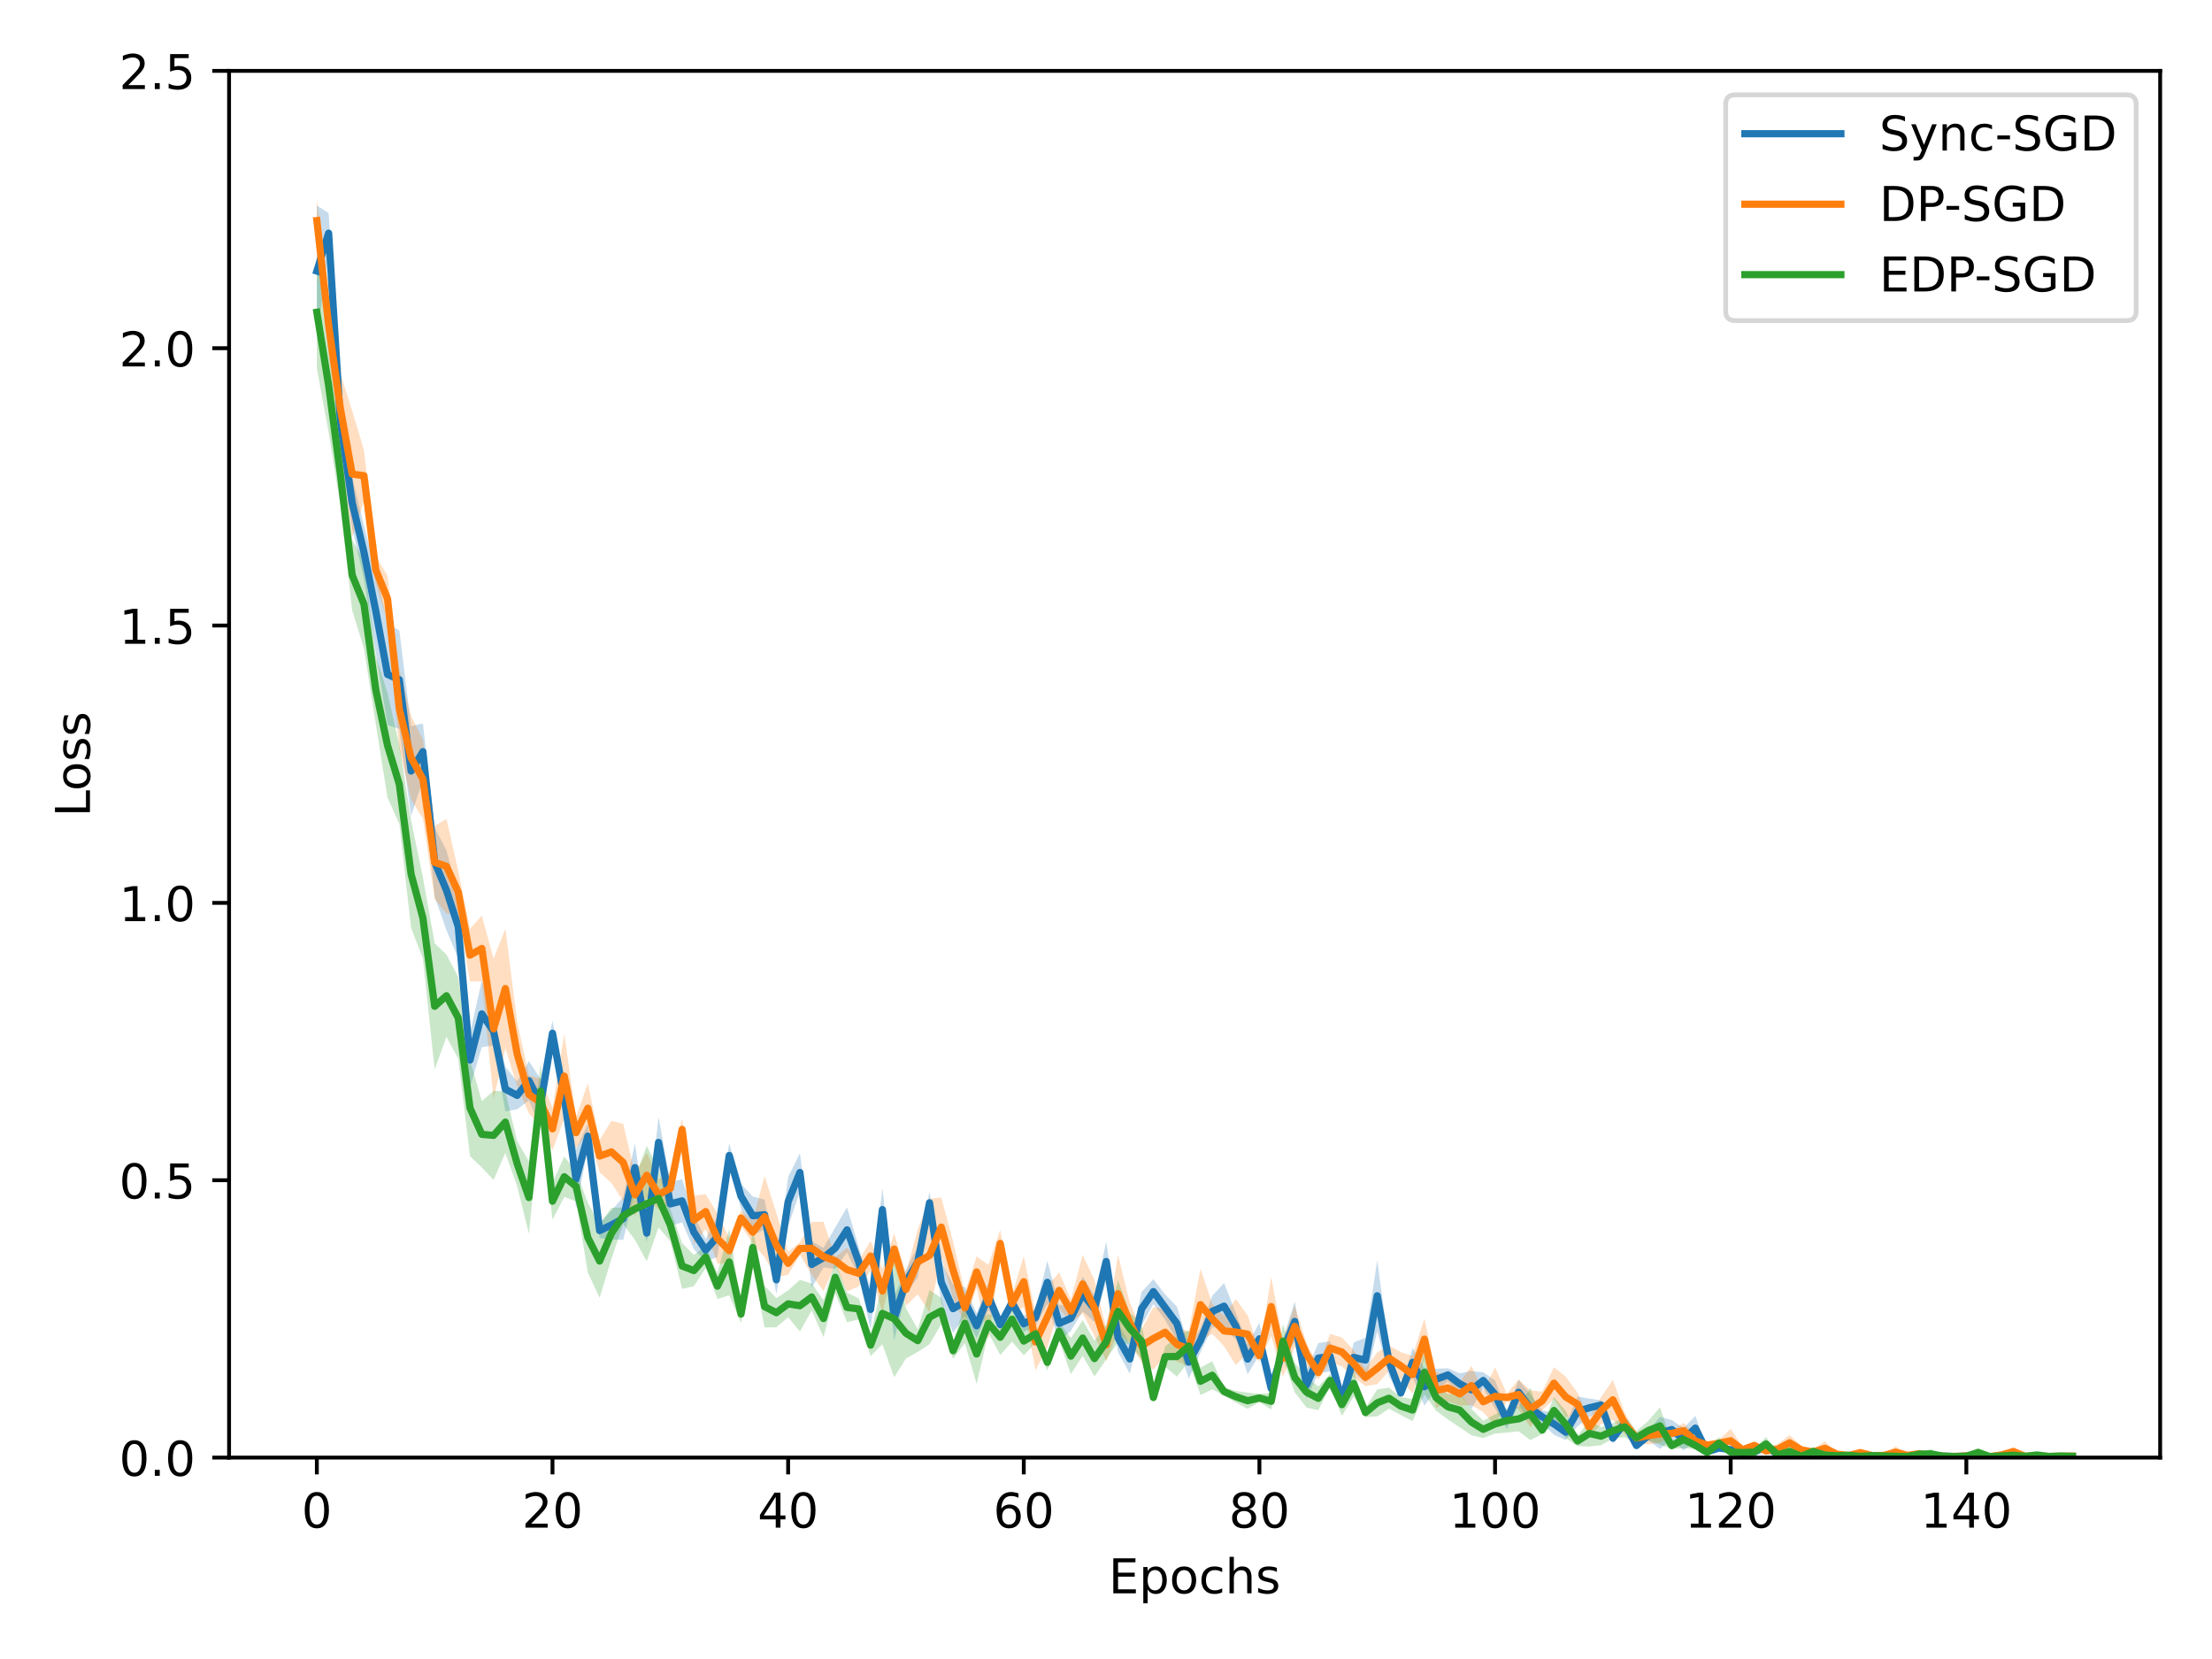 <?xml version="1.0" encoding="utf-8" standalone="no"?>
<!DOCTYPE svg PUBLIC "-//W3C//DTD SVG 1.1//EN"
  "http://www.w3.org/Graphics/SVG/1.1/DTD/svg11.dtd">
<!-- Created with matplotlib (https://matplotlib.org/) -->
<svg height="345.6pt" version="1.1" viewBox="0 0 460.8 345.6" width="460.8pt" xmlns="http://www.w3.org/2000/svg" xmlns:xlink="http://www.w3.org/1999/xlink">
 <defs>
  <style type="text/css">*{stroke-linecap:butt;stroke-linejoin:round;}</style>
 </defs>
 <g id="figure_1">
  <g id="patch_1">
   <path d="M 0 345.6 
L 460.8 345.6 
L 460.8 0 
L 0 0 
z
" style="fill:#ffffff;"/>
  </g>
  <g id="axes_1">
   <g id="patch_2">
    <path d="M 47.72 303.64 
L 450 303.64 
L 450 14.76 
L 47.72 14.76 
z
" style="fill:#ffffff;"/>
   </g>
   <g id="PolyCollection_1">
    <path clip-path="url(#p04e6da1651)" d="M 66.005 42.819 
L 66.005 70.115 
L 68.46 52.752 
L 70.914 94.88 
L 73.369 110.084 
L 75.823 120.627 
L 78.278 135.854 
L 80.732 151.041 
L 83.186 151.866 
L 85.641 169.968 
L 88.095 162.462 
L 90.55 186.771 
L 93.004 193.784 
L 95.459 199.676 
L 97.913 226.434 
L 100.367 218.139 
L 102.822 217.815 
L 105.276 231.533 
L 107.731 231.083 
L 110.185 229.231 
L 112.639 234.966 
L 115.094 217.891 
L 117.548 231.175 
L 120.003 251.818 
L 122.457 239.254 
L 124.912 257.909 
L 127.366 258.202 
L 129.82 258.295 
L 132.275 248.242 
L 134.729 258.778 
L 137.184 243.256 
L 139.638 255.373 
L 142.093 254.656 
L 144.547 260.255 
L 147.001 262.73 
L 149.456 261.863 
L 151.91 243.239 
L 154.365 251.767 
L 156.819 257.272 
L 159.274 256.179 
L 161.728 269.578 
L 164.182 255.466 
L 166.637 248.266 
L 169.091 268.236 
L 171.546 264.018 
L 174 264.331 
L 176.455 260.895 
L 178.909 266.042 
L 181.363 277.032 
L 183.818 256.447 
L 186.272 279.157 
L 188.727 269.624 
L 191.181 266.128 
L 193.635 252.809 
L 196.09 271.485 
L 198.544 277.621 
L 200.999 274.188 
L 203.453 278.769 
L 205.908 272.942 
L 208.362 277.128 
L 210.816 273.169 
L 213.271 277.471 
L 215.725 276.245 
L 218.18 271.632 
L 220.634 279.554 
L 223.089 277.192 
L 225.543 273.194 
L 227.997 275.421 
L 230.452 266.945 
L 232.906 281.703 
L 235.361 286.171 
L 237.815 276.167 
L 240.27 271.639 
L 242.724 274.974 
L 245.178 279.267 
L 247.633 287.237 
L 250.087 281.689 
L 252.542 276.45 
L 254.996 276.892 
L 257.45 278.998 
L 259.905 286.27 
L 262.359 282.234 
L 264.814 291.323 
L 267.268 283.812 
L 269.723 279.453 
L 272.177 291.421 
L 274.631 286.036 
L 277.086 285.719 
L 279.54 292.684 
L 281.995 285.884 
L 284.449 288.004 
L 286.904 277.313 
L 289.358 286.718 
L 291.812 291.043 
L 294.267 286.83 
L 296.721 292.819 
L 299.176 289.531 
L 301.63 287.81 
L 304.085 290.481 
L 306.539 293.454 
L 308.993 289.269 
L 311.448 293.451 
L 313.902 297.655 
L 316.357 292.644 
L 318.811 296.3 
L 321.265 296.491 
L 323.72 298.902 
L 326.174 299.987 
L 328.629 297.134 
L 331.083 295.194 
L 333.538 293.658 
L 335.992 300.688 
L 338.446 297.744 
L 340.901 301.976 
L 343.355 300.074 
L 345.81 301.831 
L 348.264 299.784 
L 350.719 302.17 
L 353.173 300.052 
L 355.627 302.884 
L 358.082 302.201 
L 360.536 302.613 
L 362.991 303.328 
L 365.445 303.433 
L 367.9 302.268 
L 370.354 303.426 
L 372.808 302.944 
L 375.263 303.485 
L 377.717 303.263 
L 380.172 302.773 
L 382.626 303.492 
L 385.08 303.39 
L 387.535 303.323 
L 389.989 303.428 
L 392.444 303.418 
L 394.898 303.381 
L 397.353 303.428 
L 399.807 303.549 
L 402.261 303.487 
L 404.716 303.424 
L 407.17 303.475 
L 409.625 303.521 
L 412.079 303.498 
L 414.534 303.489 
L 416.988 303.614 
L 419.442 303.523 
L 421.897 303.472 
L 424.351 303.399 
L 426.806 303.516 
L 429.26 303.55 
L 431.715 303.52 
L 431.715 303.346 
L 431.715 303.346 
L 429.26 303.457 
L 426.806 303.442 
L 424.351 303.263 
L 421.897 303.405 
L 419.442 303.4 
L 416.988 303.335 
L 414.534 303.416 
L 412.079 303.406 
L 409.625 303.15 
L 407.17 303.311 
L 404.716 303.252 
L 402.261 303.321 
L 399.807 303.159 
L 397.353 303.305 
L 394.898 303.218 
L 392.444 303.115 
L 389.989 303.254 
L 387.535 303.013 
L 385.08 303.123 
L 382.626 302.715 
L 380.172 301.931 
L 377.717 302.495 
L 375.263 302.532 
L 372.808 302.635 
L 370.354 302.707 
L 367.9 300.272 
L 365.445 301.51 
L 362.991 301.958 
L 360.536 301.365 
L 358.082 301.096 
L 355.627 301.967 
L 353.173 294.951 
L 350.719 297.51 
L 348.264 295.815 
L 345.81 295.166 
L 343.355 298.079 
L 340.901 300.279 
L 338.446 295.111 
L 335.992 298.507 
L 333.538 291.71 
L 331.083 291.349 
L 328.629 290.931 
L 326.174 296.727 
L 323.72 294.364 
L 321.265 293.81 
L 318.811 290.398 
L 316.357 287.415 
L 313.902 294.032 
L 311.448 287.542 
L 308.993 285.884 
L 306.539 285.598 
L 304.085 286.089 
L 301.63 285.036 
L 299.176 285.14 
L 296.721 284.941 
L 294.267 280.782 
L 291.812 289.332 
L 289.358 280.508 
L 286.904 262.543 
L 284.449 278.674 
L 281.995 279.655 
L 279.54 290.797 
L 277.086 279.397 
L 274.631 279.796 
L 272.177 285.555 
L 269.723 271.094 
L 267.268 278.985 
L 264.814 287.179 
L 262.359 275.559 
L 259.905 279.994 
L 257.45 273.519 
L 254.996 267.297 
L 252.542 269.912 
L 250.087 276.763 
L 247.633 280.277 
L 245.178 272.195 
L 242.724 269.661 
L 240.27 266.479 
L 237.815 269.133 
L 235.361 280.028 
L 232.906 275.678 
L 230.452 258.636 
L 227.997 269.902 
L 225.543 265.923 
L 223.089 272.053 
L 220.634 271.84 
L 218.18 262.639 
L 215.725 272.734 
L 213.271 274.059 
L 210.816 269.564 
L 208.362 274.757 
L 205.908 267.196 
L 203.453 273.602 
L 200.999 268.133 
L 198.544 267.618 
L 196.09 262.831 
L 193.635 248.308 
L 191.181 259.667 
L 188.727 264.477 
L 186.272 270.11 
L 183.818 247.524 
L 181.363 268.523 
L 178.909 259.832 
L 176.455 251.506 
L 174 255.676 
L 171.546 259.972 
L 169.091 258.575 
L 166.637 240.235 
L 164.182 245.211 
L 161.728 263.643 
L 159.274 249.914 
L 156.819 249.261 
L 154.365 246.63 
L 151.91 238.175 
L 149.456 253.359 
L 147.001 258.112 
L 144.547 253.139 
L 142.093 245.659 
L 139.638 246.218 
L 137.184 232.696 
L 134.729 254.988 
L 132.275 238.216 
L 129.82 249.412 
L 127.366 252.168 
L 124.912 254.808 
L 122.457 234.103 
L 120.003 239.436 
L 117.548 226.248 
L 115.094 212.586 
L 112.639 224.827 
L 110.185 221.038 
L 107.731 225.303 
L 105.276 222.235 
L 102.822 211.894 
L 100.367 204.281 
L 97.913 215.192 
L 95.459 186.431 
L 93.004 177.134 
L 90.55 172.388 
L 88.095 150.702 
L 85.641 151.276 
L 83.186 131.327 
L 80.732 129.94 
L 78.278 118.676 
L 75.823 109.484 
L 73.369 99.354 
L 70.914 80.886 
L 68.46 44.384 
L 66.005 42.819 
z
" style="fill:#1f77b4;fill-opacity:0.25;"/>
   </g>
   <g id="PolyCollection_2">
    <path clip-path="url(#p04e6da1651)" d="M 66.005 41.402 
L 66.005 50.498 
L 68.46 73.99 
L 70.914 92.499 
L 73.369 111.935 
L 75.823 104.415 
L 78.278 121.604 
L 80.732 129.525 
L 83.186 156.069 
L 85.641 166.543 
L 88.095 170.55 
L 90.55 187.299 
L 93.004 190.315 
L 95.459 190.289 
L 97.913 204.456 
L 100.367 204.418 
L 102.822 228.963 
L 105.276 218.38 
L 107.731 226.27 
L 110.185 231.925 
L 112.639 234.678 
L 115.094 239.615 
L 117.548 232.979 
L 120.003 239.204 
L 122.457 236.048 
L 124.912 244.198 
L 127.366 246.428 
L 129.82 250.195 
L 132.275 253.273 
L 134.729 249.536 
L 137.184 251.993 
L 139.638 250.926 
L 142.093 237.567 
L 144.547 259.258 
L 147.001 256.024 
L 149.456 263.237 
L 151.91 263.18 
L 154.365 255.321 
L 156.819 259.076 
L 159.274 261.908 
L 161.728 266.082 
L 164.182 265.555 
L 166.637 261.386 
L 169.091 265.531 
L 171.546 268.991 
L 174 263.454 
L 176.455 269.04 
L 178.909 267.945 
L 181.363 264.781 
L 183.818 273.514 
L 186.272 263.474 
L 188.727 272.009 
L 191.181 269.633 
L 193.635 273.364 
L 196.09 261.793 
L 198.544 270.511 
L 200.999 275.668 
L 203.453 268.222 
L 205.908 279.181 
L 208.362 261.862 
L 210.816 273.337 
L 213.271 272.334 
L 215.725 285.441 
L 218.18 280.692 
L 220.634 272.57 
L 223.089 275.576 
L 225.543 273.564 
L 227.997 278.322 
L 230.452 283.566 
L 232.906 277.599 
L 235.361 279.694 
L 237.815 283.809 
L 240.27 285.338 
L 242.724 282.442 
L 245.178 283.636 
L 247.633 284.61 
L 250.087 279.263 
L 252.542 277.86 
L 254.996 280.448 
L 257.45 284.384 
L 259.905 281.778 
L 262.359 283.607 
L 264.814 278.359 
L 267.268 286.834 
L 269.723 280.592 
L 272.177 284.422 
L 274.631 287.432 
L 277.086 283.74 
L 279.54 284.66 
L 281.995 286.872 
L 284.449 288.77 
L 286.904 288.34 
L 289.358 285.567 
L 291.812 287.366 
L 294.267 290.287 
L 296.721 283.237 
L 299.176 293.344 
L 301.63 291.956 
L 304.085 292.81 
L 306.539 292.711 
L 308.993 294.175 
L 311.448 296.918 
L 313.902 291.89 
L 316.357 293.637 
L 318.811 297.351 
L 321.265 293.761 
L 323.72 291.447 
L 326.174 295.232 
L 328.629 294.909 
L 331.083 299.203 
L 333.538 296.678 
L 335.992 295.773 
L 338.446 298.791 
L 340.901 300.673 
L 343.355 300.907 
L 345.81 300.508 
L 348.264 299.212 
L 350.719 299.654 
L 353.173 301.363 
L 355.627 301.848 
L 358.082 301.401 
L 360.536 302.622 
L 362.991 302.614 
L 365.445 301.88 
L 367.9 302.729 
L 370.354 303.017 
L 372.808 302.129 
L 375.263 302.935 
L 377.717 303.119 
L 380.172 303.125 
L 382.626 303.085 
L 385.08 303.397 
L 387.535 303.11 
L 389.989 303.4 
L 392.444 303.495 
L 394.898 303.744 
L 397.353 303.446 
L 399.807 303.536 
L 402.261 303.47 
L 404.716 303.523 
L 407.17 303.472 
L 409.625 303.413 
L 412.079 303.479 
L 414.534 303.571 
L 416.988 303.439 
L 419.442 303.274 
L 421.897 303.539 
L 424.351 303.514 
L 426.806 303.521 
L 429.26 303.455 
L 431.715 303.48 
L 431.715 303.199 
L 431.715 303.199 
L 429.26 303.226 
L 426.806 303.27 
L 424.351 303.081 
L 421.897 303.225 
L 419.442 301.479 
L 416.988 302.715 
L 414.534 303.287 
L 412.079 303.134 
L 409.625 303.182 
L 407.17 303.339 
L 404.716 303.209 
L 402.261 303.171 
L 399.807 302.126 
L 397.353 302.888 
L 394.898 301.286 
L 392.444 302.9 
L 389.989 303.045 
L 387.535 302.09 
L 385.08 303.028 
L 382.626 302.742 
L 380.172 300.273 
L 377.717 301.853 
L 375.263 301.165 
L 372.808 298.982 
L 370.354 300.758 
L 367.9 301.797 
L 365.445 300.346 
L 362.991 301.387 
L 360.536 297.644 
L 358.082 299.914 
L 355.627 300.267 
L 353.173 298.956 
L 350.719 296.399 
L 348.264 298.002 
L 345.81 296.922 
L 343.355 297.216 
L 340.901 298.456 
L 338.446 294.271 
L 335.992 287.432 
L 333.538 291.059 
L 331.083 295.504 
L 328.629 290.141 
L 326.174 286.779 
L 323.72 284.821 
L 321.265 289.915 
L 318.811 289.639 
L 316.357 287.367 
L 313.902 290.342 
L 311.448 284.846 
L 308.993 289.856 
L 306.539 284.556 
L 304.085 287.938 
L 301.63 286.309 
L 299.176 285.99 
L 296.721 274.679 
L 294.267 282.457 
L 291.812 281.683 
L 289.358 280.293 
L 286.904 281.73 
L 284.449 285.125 
L 281.995 281.257 
L 279.54 278.617 
L 277.086 277.89 
L 274.631 284.398 
L 272.177 279.809 
L 269.723 272.015 
L 267.268 279.111 
L 264.814 266.011 
L 262.359 281.216 
L 259.905 274.056 
L 257.45 270.601 
L 254.996 274.066 
L 252.542 271.632 
L 250.087 264.305 
L 247.633 277.409 
L 245.178 276.498 
L 242.724 272.631 
L 240.27 272.324 
L 237.815 276.946 
L 235.361 271.407 
L 232.906 261.416 
L 230.452 276.725 
L 227.997 266.679 
L 225.543 261.383 
L 223.089 270.706 
L 220.634 265.052 
L 218.18 268.005 
L 215.725 273.643 
L 213.271 261.677 
L 210.816 269.791 
L 208.362 256.192 
L 205.908 263.513 
L 203.453 261.714 
L 200.999 269.243 
L 198.544 258.602 
L 196.09 249.468 
L 193.635 249.712 
L 191.181 256.14 
L 188.727 265.206 
L 186.272 256.927 
L 183.818 264.362 
L 181.363 258.521 
L 178.909 262.567 
L 176.455 259.949 
L 174 261.868 
L 171.546 254.514 
L 169.091 254.554 
L 166.637 258.778 
L 164.182 260.816 
L 161.728 252.684 
L 159.274 244.974 
L 156.819 254.318 
L 154.365 252.138 
L 151.91 257.876 
L 149.456 252.787 
L 147.001 248.76 
L 144.547 249.092 
L 142.093 232.991 
L 139.638 244.165 
L 137.184 245.704 
L 134.729 240.093 
L 132.275 244.515 
L 129.82 234.108 
L 127.366 233.497 
L 124.912 237.465 
L 122.457 225.664 
L 120.003 232.708 
L 117.548 215.372 
L 115.094 230.717 
L 112.639 224.709 
L 110.185 224.054 
L 107.731 212.828 
L 105.276 193.477 
L 102.822 199.707 
L 100.367 190.739 
L 97.913 193.499 
L 95.459 181.396 
L 93.004 170.605 
L 90.55 172.04 
L 88.095 154.079 
L 85.641 149.194 
L 83.186 139.311 
L 80.732 119.95 
L 78.278 115.819 
L 75.823 93.784 
L 73.369 85.587 
L 70.914 77.76 
L 68.46 61.467 
L 66.005 41.402 
z
" style="fill:#ff7f0e;fill-opacity:0.25;"/>
   </g>
   <g id="PolyCollection_3">
    <path clip-path="url(#p04e6da1651)" d="M 66.005 53.374 
L 66.005 76.712 
L 68.46 90.063 
L 70.914 105.415 
L 73.369 127.133 
L 75.823 135.119 
L 78.278 150.814 
L 80.732 166.172 
L 83.186 171.641 
L 85.641 193.31 
L 88.095 199.695 
L 90.55 222.783 
L 93.004 216.002 
L 95.459 220.544 
L 97.913 240.841 
L 100.367 243.213 
L 102.822 245.803 
L 105.276 240.158 
L 107.731 247.094 
L 110.185 257.002 
L 112.639 233.048 
L 115.094 254.062 
L 117.548 249.355 
L 120.003 250.281 
L 122.457 265.072 
L 124.912 270.363 
L 127.366 262.245 
L 129.82 255.013 
L 132.275 258.289 
L 134.729 262.761 
L 137.184 255.679 
L 139.638 258.591 
L 142.093 268.506 
L 144.547 267.933 
L 147.001 264.173 
L 149.456 270.627 
L 151.91 269.839 
L 154.365 275.604 
L 156.819 263.596 
L 159.274 276.534 
L 161.728 276.496 
L 164.182 274.402 
L 166.637 277.392 
L 169.091 272.983 
L 171.546 278.534 
L 174 269.416 
L 176.455 275.441 
L 178.909 274.862 
L 181.363 282.512 
L 183.818 280.011 
L 186.272 286.913 
L 188.727 282.999 
L 191.181 281.633 
L 193.635 280.033 
L 196.09 275.815 
L 198.544 283.066 
L 200.999 279.792 
L 203.453 288.317 
L 205.908 277.705 
L 208.362 282.282 
L 210.816 279.501 
L 213.271 282.347 
L 215.725 279.748 
L 218.18 285.498 
L 220.634 279.271 
L 223.089 286.263 
L 225.543 282.442 
L 227.997 286.746 
L 230.452 283.183 
L 232.906 279.595 
L 235.361 280.01 
L 237.815 283.154 
L 240.27 292.259 
L 242.724 284.739 
L 245.178 286.78 
L 247.633 283.649 
L 250.087 290.598 
L 252.542 289.421 
L 254.996 290.757 
L 257.45 292.174 
L 259.905 293.487 
L 262.359 292.072 
L 264.814 293.638 
L 267.268 283.004 
L 269.723 290.061 
L 272.177 293.215 
L 274.631 293.775 
L 277.086 288.916 
L 279.54 294.96 
L 281.995 290.915 
L 284.449 295.207 
L 286.904 295.058 
L 289.358 293.46 
L 291.812 294.778 
L 294.267 296.044 
L 296.721 290.484 
L 299.176 293.89 
L 301.63 295.695 
L 304.085 297.348 
L 306.539 299.015 
L 308.993 299.563 
L 311.448 298.636 
L 313.902 298.42 
L 316.357 298.165 
L 318.811 300.001 
L 321.265 298.758 
L 323.72 296.621 
L 326.174 299.541 
L 328.629 301.264 
L 331.083 301.333 
L 333.538 301.06 
L 335.992 299.631 
L 338.446 299.406 
L 340.901 300.904 
L 343.355 300.025 
L 345.81 300.92 
L 348.264 301.832 
L 350.719 301.676 
L 353.173 301.865 
L 355.627 303.296 
L 358.082 301.926 
L 360.536 303.14 
L 362.991 303.022 
L 365.445 303.127 
L 367.9 302.276 
L 370.354 303.252 
L 372.808 303.453 
L 375.263 303.406 
L 377.717 303.247 
L 380.172 303.457 
L 382.626 303.451 
L 385.08 303.531 
L 387.535 303.436 
L 389.989 303.407 
L 392.444 303.472 
L 394.898 303.454 
L 397.353 303.448 
L 399.807 303.155 
L 402.261 303.853 
L 404.716 303.414 
L 407.17 303.447 
L 409.625 303.435 
L 412.079 303.437 
L 414.534 303.467 
L 416.988 303.376 
L 419.442 303.349 
L 421.897 303.438 
L 424.351 303.328 
L 426.806 303.435 
L 429.26 303.367 
L 431.715 303.447 
L 431.715 303.295 
L 431.715 303.295 
L 429.26 303.239 
L 426.806 303.388 
L 424.351 302.862 
L 421.897 303.304 
L 419.442 302.963 
L 416.988 303.264 
L 414.534 303.402 
L 412.079 301.693 
L 409.625 303.274 
L 407.17 303.42 
L 404.716 303.251 
L 402.261 301.875 
L 399.807 302.688 
L 397.353 303.364 
L 394.898 303.297 
L 392.444 303.232 
L 389.989 303.046 
L 387.535 303.347 
L 385.08 302.777 
L 382.626 303.081 
L 380.172 302.782 
L 377.717 301.457 
L 375.263 303.34 
L 372.808 301.281 
L 370.354 302.862 
L 367.9 299.333 
L 365.445 301.851 
L 362.991 302.147 
L 360.536 301.869 
L 358.082 299.364 
L 355.627 301.871 
L 353.173 300.329 
L 350.719 298.047 
L 348.264 300.473 
L 345.81 293.162 
L 343.355 296.012 
L 340.901 298.113 
L 338.446 295.065 
L 335.992 296.494 
L 333.538 297.304 
L 331.083 295.901 
L 328.629 299.117 
L 326.174 293.896 
L 323.72 291.035 
L 321.265 297.08 
L 318.811 289.087 
L 316.357 293.009 
L 313.902 293.425 
L 311.448 294.643 
L 308.993 295.961 
L 306.539 293.515 
L 304.085 290.159 
L 301.63 290.444 
L 299.176 288.426 
L 296.721 281.267 
L 294.267 291.432 
L 291.812 291.061 
L 289.358 289.079 
L 286.904 289.421 
L 284.449 293.31 
L 281.995 285.476 
L 279.54 290.265 
L 277.086 286.215 
L 274.631 288.84 
L 272.177 286.811 
L 269.723 283.911 
L 267.268 275.764 
L 264.814 290.207 
L 262.359 290.365 
L 259.905 290.116 
L 257.45 289.753 
L 254.996 289 
L 252.542 283.558 
L 250.087 284.897 
L 247.633 277.134 
L 245.178 278.387 
L 242.724 280.496 
L 240.27 289.989 
L 237.815 275.614 
L 235.361 273.477 
L 232.906 266.761 
L 230.452 275.857 
L 227.997 279.307 
L 225.543 275.028 
L 223.089 278.745 
L 220.634 275.389 
L 218.18 282.112 
L 215.725 275.985 
L 213.271 276.399 
L 210.816 270.116 
L 208.362 274.884 
L 205.908 273.633 
L 203.453 275.817 
L 200.999 271.518 
L 198.544 279.697 
L 196.09 270.354 
L 193.635 268.777 
L 191.181 276.932 
L 188.727 272.486 
L 186.272 262.512 
L 183.818 267.185 
L 181.363 277.927 
L 178.909 270.495 
L 176.455 269.284 
L 174 262.755 
L 171.546 270.818 
L 169.091 267.38 
L 166.637 266.622 
L 164.182 268.828 
L 161.728 270.429 
L 159.274 267.83 
L 156.819 256.162 
L 154.365 271.886 
L 151.91 255.945 
L 149.456 265.234 
L 147.001 259.535 
L 144.547 261.44 
L 142.093 258.959 
L 139.638 251.824 
L 137.184 243.621 
L 134.729 238.694 
L 132.275 245.366 
L 129.82 251.542 
L 127.366 251.6 
L 124.912 255.049 
L 122.457 250.556 
L 120.003 244.031 
L 117.548 240.917 
L 115.094 246.4 
L 112.639 221.532 
L 110.185 241.937 
L 107.731 237.694 
L 105.276 227.353 
L 102.822 227.238 
L 100.367 229.399 
L 97.913 220.791 
L 95.459 203.546 
L 93.004 198.857 
L 90.55 196.477 
L 88.095 182.755 
L 85.641 170.904 
L 83.186 155.155 
L 80.732 144.419 
L 78.278 136.531 
L 75.823 116.613 
L 73.369 112.502 
L 70.914 92.242 
L 68.46 70.536 
L 66.005 53.374 
z
" style="fill:#2ca02c;fill-opacity:0.25;"/>
   </g>
   <g id="matplotlib.axis_1">
    <g id="xtick_1">
     <g id="line2d_1">
      <defs>
       <path d="M 0 0 
L 0 3.5 
" id="mb57134ddc3" style="stroke:#000000;stroke-width:0.8;"/>
      </defs>
      <g>
       <use style="stroke:#000000;stroke-width:0.8;" x="66.005" xlink:href="#mb57134ddc3" y="303.64"/>
      </g>
     </g>
     <g id="text_1">
      <!-- 0 -->
      <g transform="translate(62.824 318.238)scale(0.1 -0.1)">
       <defs>
        <path d="M 31.781 66.406 
Q 24.172 66.406 20.328 58.906 
Q 16.5 51.422 16.5 36.375 
Q 16.5 21.391 20.328 13.891 
Q 24.172 6.391 31.781 6.391 
Q 39.453 6.391 43.281 13.891 
Q 47.125 21.391 47.125 36.375 
Q 47.125 51.422 43.281 58.906 
Q 39.453 66.406 31.781 66.406 
z
M 31.781 74.219 
Q 44.047 74.219 50.516 64.516 
Q 56.984 54.828 56.984 36.375 
Q 56.984 17.969 50.516 8.266 
Q 44.047 -1.422 31.781 -1.422 
Q 19.531 -1.422 13.062 8.266 
Q 6.594 17.969 6.594 36.375 
Q 6.594 54.828 13.062 64.516 
Q 19.531 74.219 31.781 74.219 
z
" id="DejaVuSans-48"/>
       </defs>
       <use xlink:href="#DejaVuSans-48"/>
      </g>
     </g>
    </g>
    <g id="xtick_2">
     <g id="line2d_2">
      <g>
       <use style="stroke:#000000;stroke-width:0.8;" x="115.094" xlink:href="#mb57134ddc3" y="303.64"/>
      </g>
     </g>
     <g id="text_2">
      <!-- 20 -->
      <g transform="translate(108.731 318.238)scale(0.1 -0.1)">
       <defs>
        <path d="M 19.188 8.297 
L 53.609 8.297 
L 53.609 0 
L 7.328 0 
L 7.328 8.297 
Q 12.938 14.109 22.625 23.891 
Q 32.328 33.688 34.812 36.531 
Q 39.547 41.844 41.422 45.531 
Q 43.312 49.219 43.312 52.781 
Q 43.312 58.594 39.234 62.25 
Q 35.156 65.922 28.609 65.922 
Q 23.969 65.922 18.812 64.312 
Q 13.672 62.703 7.812 59.422 
L 7.812 69.391 
Q 13.766 71.781 18.938 73 
Q 24.125 74.219 28.422 74.219 
Q 39.75 74.219 46.484 68.547 
Q 53.219 62.891 53.219 53.422 
Q 53.219 48.922 51.531 44.891 
Q 49.859 40.875 45.406 35.406 
Q 44.188 33.984 37.641 27.219 
Q 31.109 20.453 19.188 8.297 
z
" id="DejaVuSans-50"/>
       </defs>
       <use xlink:href="#DejaVuSans-50"/>
       <use x="63.623" xlink:href="#DejaVuSans-48"/>
      </g>
     </g>
    </g>
    <g id="xtick_3">
     <g id="line2d_3">
      <g>
       <use style="stroke:#000000;stroke-width:0.8;" x="164.182" xlink:href="#mb57134ddc3" y="303.64"/>
      </g>
     </g>
     <g id="text_3">
      <!-- 40 -->
      <g transform="translate(157.82 318.238)scale(0.1 -0.1)">
       <defs>
        <path d="M 37.797 64.312 
L 12.891 25.391 
L 37.797 25.391 
z
M 35.203 72.906 
L 47.609 72.906 
L 47.609 25.391 
L 58.016 25.391 
L 58.016 17.188 
L 47.609 17.188 
L 47.609 0 
L 37.797 0 
L 37.797 17.188 
L 4.891 17.188 
L 4.891 26.703 
z
" id="DejaVuSans-52"/>
       </defs>
       <use xlink:href="#DejaVuSans-52"/>
       <use x="63.623" xlink:href="#DejaVuSans-48"/>
      </g>
     </g>
    </g>
    <g id="xtick_4">
     <g id="line2d_4">
      <g>
       <use style="stroke:#000000;stroke-width:0.8;" x="213.271" xlink:href="#mb57134ddc3" y="303.64"/>
      </g>
     </g>
     <g id="text_4">
      <!-- 60 -->
      <g transform="translate(206.908 318.238)scale(0.1 -0.1)">
       <defs>
        <path d="M 33.016 40.375 
Q 26.375 40.375 22.484 35.828 
Q 18.609 31.297 18.609 23.391 
Q 18.609 15.531 22.484 10.953 
Q 26.375 6.391 33.016 6.391 
Q 39.656 6.391 43.531 10.953 
Q 47.406 15.531 47.406 23.391 
Q 47.406 31.297 43.531 35.828 
Q 39.656 40.375 33.016 40.375 
z
M 52.594 71.297 
L 52.594 62.312 
Q 48.875 64.062 45.094 64.984 
Q 41.312 65.922 37.594 65.922 
Q 27.828 65.922 22.672 59.328 
Q 17.531 52.734 16.797 39.406 
Q 19.672 43.656 24.016 45.922 
Q 28.375 48.188 33.594 48.188 
Q 44.578 48.188 50.953 41.516 
Q 57.328 34.859 57.328 23.391 
Q 57.328 12.156 50.688 5.359 
Q 44.047 -1.422 33.016 -1.422 
Q 20.359 -1.422 13.672 8.266 
Q 6.984 17.969 6.984 36.375 
Q 6.984 53.656 15.188 63.938 
Q 23.391 74.219 37.203 74.219 
Q 40.922 74.219 44.703 73.484 
Q 48.484 72.75 52.594 71.297 
z
" id="DejaVuSans-54"/>
       </defs>
       <use xlink:href="#DejaVuSans-54"/>
       <use x="63.623" xlink:href="#DejaVuSans-48"/>
      </g>
     </g>
    </g>
    <g id="xtick_5">
     <g id="line2d_5">
      <g>
       <use style="stroke:#000000;stroke-width:0.8;" x="262.359" xlink:href="#mb57134ddc3" y="303.64"/>
      </g>
     </g>
     <g id="text_5">
      <!-- 80 -->
      <g transform="translate(255.997 318.238)scale(0.1 -0.1)">
       <defs>
        <path d="M 31.781 34.625 
Q 24.75 34.625 20.719 30.859 
Q 16.703 27.094 16.703 20.516 
Q 16.703 13.922 20.719 10.156 
Q 24.75 6.391 31.781 6.391 
Q 38.812 6.391 42.859 10.172 
Q 46.922 13.969 46.922 20.516 
Q 46.922 27.094 42.891 30.859 
Q 38.875 34.625 31.781 34.625 
z
M 21.922 38.812 
Q 15.578 40.375 12.031 44.719 
Q 8.5 49.078 8.5 55.328 
Q 8.5 64.062 14.719 69.141 
Q 20.953 74.219 31.781 74.219 
Q 42.672 74.219 48.875 69.141 
Q 55.078 64.062 55.078 55.328 
Q 55.078 49.078 51.531 44.719 
Q 48 40.375 41.703 38.812 
Q 48.828 37.156 52.797 32.312 
Q 56.781 27.484 56.781 20.516 
Q 56.781 9.906 50.312 4.234 
Q 43.844 -1.422 31.781 -1.422 
Q 19.734 -1.422 13.25 4.234 
Q 6.781 9.906 6.781 20.516 
Q 6.781 27.484 10.781 32.312 
Q 14.797 37.156 21.922 38.812 
z
M 18.312 54.391 
Q 18.312 48.734 21.844 45.562 
Q 25.391 42.391 31.781 42.391 
Q 38.141 42.391 41.719 45.562 
Q 45.312 48.734 45.312 54.391 
Q 45.312 60.062 41.719 63.234 
Q 38.141 66.406 31.781 66.406 
Q 25.391 66.406 21.844 63.234 
Q 18.312 60.062 18.312 54.391 
z
" id="DejaVuSans-56"/>
       </defs>
       <use xlink:href="#DejaVuSans-56"/>
       <use x="63.623" xlink:href="#DejaVuSans-48"/>
      </g>
     </g>
    </g>
    <g id="xtick_6">
     <g id="line2d_6">
      <g>
       <use style="stroke:#000000;stroke-width:0.8;" x="311.448" xlink:href="#mb57134ddc3" y="303.64"/>
      </g>
     </g>
     <g id="text_6">
      <!-- 100 -->
      <g transform="translate(301.904 318.238)scale(0.1 -0.1)">
       <defs>
        <path d="M 12.406 8.297 
L 28.516 8.297 
L 28.516 63.922 
L 10.984 60.406 
L 10.984 69.391 
L 28.422 72.906 
L 38.281 72.906 
L 38.281 8.297 
L 54.391 8.297 
L 54.391 0 
L 12.406 0 
z
" id="DejaVuSans-49"/>
       </defs>
       <use xlink:href="#DejaVuSans-49"/>
       <use x="63.623" xlink:href="#DejaVuSans-48"/>
       <use x="127.246" xlink:href="#DejaVuSans-48"/>
      </g>
     </g>
    </g>
    <g id="xtick_7">
     <g id="line2d_7">
      <g>
       <use style="stroke:#000000;stroke-width:0.8;" x="360.536" xlink:href="#mb57134ddc3" y="303.64"/>
      </g>
     </g>
     <g id="text_7">
      <!-- 120 -->
      <g transform="translate(350.993 318.238)scale(0.1 -0.1)">
       <use xlink:href="#DejaVuSans-49"/>
       <use x="63.623" xlink:href="#DejaVuSans-50"/>
       <use x="127.246" xlink:href="#DejaVuSans-48"/>
      </g>
     </g>
    </g>
    <g id="xtick_8">
     <g id="line2d_8">
      <g>
       <use style="stroke:#000000;stroke-width:0.8;" x="409.625" xlink:href="#mb57134ddc3" y="303.64"/>
      </g>
     </g>
     <g id="text_8">
      <!-- 140 -->
      <g transform="translate(400.081 318.238)scale(0.1 -0.1)">
       <use xlink:href="#DejaVuSans-49"/>
       <use x="63.623" xlink:href="#DejaVuSans-52"/>
       <use x="127.246" xlink:href="#DejaVuSans-48"/>
      </g>
     </g>
    </g>
    <g id="text_9">
     <!-- Epochs -->
     <g transform="translate(230.944 331.917)scale(0.1 -0.1)">
      <defs>
       <path d="M 9.812 72.906 
L 55.906 72.906 
L 55.906 64.594 
L 19.672 64.594 
L 19.672 43.016 
L 54.391 43.016 
L 54.391 34.719 
L 19.672 34.719 
L 19.672 8.297 
L 56.781 8.297 
L 56.781 0 
L 9.812 0 
z
" id="DejaVuSans-69"/>
       <path d="M 18.109 8.203 
L 18.109 -20.797 
L 9.078 -20.797 
L 9.078 54.688 
L 18.109 54.688 
L 18.109 46.391 
Q 20.953 51.266 25.266 53.625 
Q 29.594 56 35.594 56 
Q 45.562 56 51.781 48.094 
Q 58.016 40.188 58.016 27.297 
Q 58.016 14.406 51.781 6.484 
Q 45.562 -1.422 35.594 -1.422 
Q 29.594 -1.422 25.266 0.953 
Q 20.953 3.328 18.109 8.203 
z
M 48.688 27.297 
Q 48.688 37.203 44.609 42.844 
Q 40.531 48.484 33.406 48.484 
Q 26.266 48.484 22.188 42.844 
Q 18.109 37.203 18.109 27.297 
Q 18.109 17.391 22.188 11.75 
Q 26.266 6.109 33.406 6.109 
Q 40.531 6.109 44.609 11.75 
Q 48.688 17.391 48.688 27.297 
z
" id="DejaVuSans-112"/>
       <path d="M 30.609 48.391 
Q 23.391 48.391 19.188 42.75 
Q 14.984 37.109 14.984 27.297 
Q 14.984 17.484 19.156 11.844 
Q 23.344 6.203 30.609 6.203 
Q 37.797 6.203 41.984 11.859 
Q 46.188 17.531 46.188 27.297 
Q 46.188 37.016 41.984 42.703 
Q 37.797 48.391 30.609 48.391 
z
M 30.609 56 
Q 42.328 56 49.016 48.375 
Q 55.719 40.766 55.719 27.297 
Q 55.719 13.875 49.016 6.219 
Q 42.328 -1.422 30.609 -1.422 
Q 18.844 -1.422 12.172 6.219 
Q 5.516 13.875 5.516 27.297 
Q 5.516 40.766 12.172 48.375 
Q 18.844 56 30.609 56 
z
" id="DejaVuSans-111"/>
       <path d="M 48.781 52.594 
L 48.781 44.188 
Q 44.969 46.297 41.141 47.344 
Q 37.312 48.391 33.406 48.391 
Q 24.656 48.391 19.812 42.844 
Q 14.984 37.312 14.984 27.297 
Q 14.984 17.281 19.812 11.734 
Q 24.656 6.203 33.406 6.203 
Q 37.312 6.203 41.141 7.25 
Q 44.969 8.297 48.781 10.406 
L 48.781 2.094 
Q 45.016 0.344 40.984 -0.531 
Q 36.969 -1.422 32.422 -1.422 
Q 20.062 -1.422 12.781 6.344 
Q 5.516 14.109 5.516 27.297 
Q 5.516 40.672 12.859 48.328 
Q 20.219 56 33.016 56 
Q 37.156 56 41.109 55.141 
Q 45.062 54.297 48.781 52.594 
z
" id="DejaVuSans-99"/>
       <path d="M 54.891 33.016 
L 54.891 0 
L 45.906 0 
L 45.906 32.719 
Q 45.906 40.484 42.875 44.328 
Q 39.844 48.188 33.797 48.188 
Q 26.516 48.188 22.312 43.547 
Q 18.109 38.922 18.109 30.906 
L 18.109 0 
L 9.078 0 
L 9.078 75.984 
L 18.109 75.984 
L 18.109 46.188 
Q 21.344 51.125 25.703 53.562 
Q 30.078 56 35.797 56 
Q 45.219 56 50.047 50.172 
Q 54.891 44.344 54.891 33.016 
z
" id="DejaVuSans-104"/>
       <path d="M 44.281 53.078 
L 44.281 44.578 
Q 40.484 46.531 36.375 47.5 
Q 32.281 48.484 27.875 48.484 
Q 21.188 48.484 17.844 46.438 
Q 14.5 44.391 14.5 40.281 
Q 14.5 37.156 16.891 35.375 
Q 19.281 33.594 26.516 31.984 
L 29.594 31.297 
Q 39.156 29.25 43.188 25.516 
Q 47.219 21.781 47.219 15.094 
Q 47.219 7.469 41.188 3.016 
Q 35.156 -1.422 24.609 -1.422 
Q 20.219 -1.422 15.453 -0.562 
Q 10.688 0.297 5.422 2 
L 5.422 11.281 
Q 10.406 8.688 15.234 7.391 
Q 20.062 6.109 24.812 6.109 
Q 31.156 6.109 34.562 8.281 
Q 37.984 10.453 37.984 14.406 
Q 37.984 18.062 35.516 20.016 
Q 33.062 21.969 24.703 23.781 
L 21.578 24.516 
Q 13.234 26.266 9.516 29.906 
Q 5.812 33.547 5.812 39.891 
Q 5.812 47.609 11.281 51.797 
Q 16.75 56 26.812 56 
Q 31.781 56 36.172 55.266 
Q 40.578 54.547 44.281 53.078 
z
" id="DejaVuSans-115"/>
      </defs>
      <use xlink:href="#DejaVuSans-69"/>
      <use x="63.184" xlink:href="#DejaVuSans-112"/>
      <use x="126.66" xlink:href="#DejaVuSans-111"/>
      <use x="187.842" xlink:href="#DejaVuSans-99"/>
      <use x="242.822" xlink:href="#DejaVuSans-104"/>
      <use x="306.201" xlink:href="#DejaVuSans-115"/>
     </g>
    </g>
   </g>
   <g id="matplotlib.axis_2">
    <g id="ytick_1">
     <g id="line2d_9">
      <defs>
       <path d="M 0 0 
L -3.5 0 
" id="m82d26463ca" style="stroke:#000000;stroke-width:0.8;"/>
      </defs>
      <g>
       <use style="stroke:#000000;stroke-width:0.8;" x="47.72" xlink:href="#m82d26463ca" y="303.64"/>
      </g>
     </g>
     <g id="text_10">
      <!-- 0.0 -->
      <g transform="translate(24.817 307.439)scale(0.1 -0.1)">
       <defs>
        <path d="M 10.688 12.406 
L 21 12.406 
L 21 0 
L 10.688 0 
z
" id="DejaVuSans-46"/>
       </defs>
       <use xlink:href="#DejaVuSans-48"/>
       <use x="63.623" xlink:href="#DejaVuSans-46"/>
       <use x="95.41" xlink:href="#DejaVuSans-48"/>
      </g>
     </g>
    </g>
    <g id="ytick_2">
     <g id="line2d_10">
      <g>
       <use style="stroke:#000000;stroke-width:0.8;" x="47.72" xlink:href="#m82d26463ca" y="245.864"/>
      </g>
     </g>
     <g id="text_11">
      <!-- 0.5 -->
      <g transform="translate(24.817 249.663)scale(0.1 -0.1)">
       <defs>
        <path d="M 10.797 72.906 
L 49.516 72.906 
L 49.516 64.594 
L 19.828 64.594 
L 19.828 46.734 
Q 21.969 47.469 24.109 47.828 
Q 26.266 48.188 28.422 48.188 
Q 40.625 48.188 47.75 41.5 
Q 54.891 34.812 54.891 23.391 
Q 54.891 11.625 47.562 5.094 
Q 40.234 -1.422 26.906 -1.422 
Q 22.312 -1.422 17.547 -0.641 
Q 12.797 0.141 7.719 1.703 
L 7.719 11.625 
Q 12.109 9.234 16.797 8.062 
Q 21.484 6.891 26.703 6.891 
Q 35.156 6.891 40.078 11.328 
Q 45.016 15.766 45.016 23.391 
Q 45.016 31 40.078 35.438 
Q 35.156 39.891 26.703 39.891 
Q 22.75 39.891 18.812 39.016 
Q 14.891 38.141 10.797 36.281 
z
" id="DejaVuSans-53"/>
       </defs>
       <use xlink:href="#DejaVuSans-48"/>
       <use x="63.623" xlink:href="#DejaVuSans-46"/>
       <use x="95.41" xlink:href="#DejaVuSans-53"/>
      </g>
     </g>
    </g>
    <g id="ytick_3">
     <g id="line2d_11">
      <g>
       <use style="stroke:#000000;stroke-width:0.8;" x="47.72" xlink:href="#m82d26463ca" y="188.088"/>
      </g>
     </g>
     <g id="text_12">
      <!-- 1.0 -->
      <g transform="translate(24.817 191.887)scale(0.1 -0.1)">
       <use xlink:href="#DejaVuSans-49"/>
       <use x="63.623" xlink:href="#DejaVuSans-46"/>
       <use x="95.41" xlink:href="#DejaVuSans-48"/>
      </g>
     </g>
    </g>
    <g id="ytick_4">
     <g id="line2d_12">
      <g>
       <use style="stroke:#000000;stroke-width:0.8;" x="47.72" xlink:href="#m82d26463ca" y="130.312"/>
      </g>
     </g>
     <g id="text_13">
      <!-- 1.5 -->
      <g transform="translate(24.817 134.111)scale(0.1 -0.1)">
       <use xlink:href="#DejaVuSans-49"/>
       <use x="63.623" xlink:href="#DejaVuSans-46"/>
       <use x="95.41" xlink:href="#DejaVuSans-53"/>
      </g>
     </g>
    </g>
    <g id="ytick_5">
     <g id="line2d_13">
      <g>
       <use style="stroke:#000000;stroke-width:0.8;" x="47.72" xlink:href="#m82d26463ca" y="72.536"/>
      </g>
     </g>
     <g id="text_14">
      <!-- 2.0 -->
      <g transform="translate(24.817 76.335)scale(0.1 -0.1)">
       <use xlink:href="#DejaVuSans-50"/>
       <use x="63.623" xlink:href="#DejaVuSans-46"/>
       <use x="95.41" xlink:href="#DejaVuSans-48"/>
      </g>
     </g>
    </g>
    <g id="ytick_6">
     <g id="line2d_14">
      <g>
       <use style="stroke:#000000;stroke-width:0.8;" x="47.72" xlink:href="#m82d26463ca" y="14.76"/>
      </g>
     </g>
     <g id="text_15">
      <!-- 2.5 -->
      <g transform="translate(24.817 18.559)scale(0.1 -0.1)">
       <use xlink:href="#DejaVuSans-50"/>
       <use x="63.623" xlink:href="#DejaVuSans-46"/>
       <use x="95.41" xlink:href="#DejaVuSans-53"/>
      </g>
     </g>
    </g>
    <g id="text_16">
     <!-- Loss -->
     <g transform="translate(18.737 170.167)rotate(-90)scale(0.1 -0.1)">
      <defs>
       <path d="M 9.812 72.906 
L 19.672 72.906 
L 19.672 8.297 
L 55.172 8.297 
L 55.172 0 
L 9.812 0 
z
" id="DejaVuSans-76"/>
      </defs>
      <use xlink:href="#DejaVuSans-76"/>
      <use x="53.963" xlink:href="#DejaVuSans-111"/>
      <use x="115.145" xlink:href="#DejaVuSans-115"/>
      <use x="167.244" xlink:href="#DejaVuSans-115"/>
     </g>
    </g>
   </g>
   <g id="line2d_15">
    <path clip-path="url(#p04e6da1651)" d="M 66.005 56.467 
L 68.46 48.568 
L 70.914 87.883 
L 73.369 104.719 
L 75.823 115.056 
L 78.278 127.265 
L 80.732 140.491 
L 83.186 141.596 
L 85.641 160.622 
L 88.095 156.582 
L 90.55 179.58 
L 93.004 185.459 
L 95.459 193.053 
L 97.913 220.813 
L 100.367 211.21 
L 102.822 214.855 
L 105.276 226.884 
L 107.731 228.193 
L 110.185 225.135 
L 112.639 229.897 
L 115.094 215.238 
L 117.548 228.712 
L 120.003 245.627 
L 122.457 236.679 
L 124.912 256.358 
L 127.366 255.185 
L 129.82 253.853 
L 132.275 243.229 
L 134.729 256.883 
L 137.184 237.976 
L 139.638 250.795 
L 142.093 250.158 
L 144.547 256.697 
L 147.001 260.421 
L 149.456 257.611 
L 151.91 240.707 
L 154.365 249.199 
L 156.819 253.267 
L 159.274 253.047 
L 161.728 266.61 
L 164.182 250.338 
L 166.637 244.25 
L 169.091 263.406 
L 171.546 261.995 
L 174 260.003 
L 176.455 256.2 
L 178.909 262.937 
L 181.363 272.777 
L 183.818 251.986 
L 186.272 274.634 
L 188.727 267.05 
L 191.181 262.898 
L 193.635 250.558 
L 196.09 267.158 
L 198.544 272.619 
L 200.999 271.161 
L 203.453 276.185 
L 205.908 270.069 
L 208.362 275.943 
L 210.816 271.367 
L 213.271 275.765 
L 215.725 274.49 
L 218.18 267.135 
L 220.634 275.697 
L 223.089 274.622 
L 225.543 269.558 
L 227.997 272.662 
L 230.452 262.791 
L 232.906 278.69 
L 235.361 283.1 
L 237.815 272.65 
L 240.27 269.059 
L 245.178 275.731 
L 247.633 283.757 
L 250.087 279.226 
L 252.542 273.181 
L 254.996 272.095 
L 257.45 276.258 
L 259.905 283.132 
L 262.359 278.896 
L 264.814 289.251 
L 267.268 281.398 
L 269.723 275.274 
L 272.177 288.488 
L 274.631 282.916 
L 277.086 282.558 
L 279.54 291.741 
L 281.995 282.77 
L 284.449 283.339 
L 286.904 269.928 
L 289.358 283.613 
L 291.812 290.188 
L 294.267 283.806 
L 296.721 288.88 
L 299.176 287.335 
L 301.63 286.423 
L 304.085 288.285 
L 306.539 289.526 
L 308.993 287.577 
L 311.448 290.497 
L 313.902 295.844 
L 316.357 290.03 
L 318.811 293.349 
L 321.265 295.151 
L 323.72 296.633 
L 326.174 298.357 
L 328.629 294.033 
L 331.083 293.271 
L 333.538 292.684 
L 335.992 299.597 
L 338.446 296.427 
L 340.901 301.127 
L 343.355 299.076 
L 345.81 298.499 
L 348.264 297.8 
L 350.719 299.84 
L 353.173 297.502 
L 355.627 302.426 
L 358.082 301.648 
L 360.536 301.989 
L 362.991 302.643 
L 365.445 302.471 
L 367.9 301.27 
L 370.354 303.066 
L 372.808 302.79 
L 375.263 303.009 
L 377.717 302.879 
L 380.172 302.352 
L 382.626 303.103 
L 385.08 303.257 
L 387.535 303.168 
L 389.989 303.341 
L 394.898 303.3 
L 402.261 303.404 
L 404.716 303.338 
L 407.17 303.393 
L 409.625 303.335 
L 412.079 303.452 
L 421.897 303.439 
L 424.351 303.331 
L 426.806 303.479 
L 431.715 303.433 
L 431.715 303.433 
" style="fill:none;stroke:#1f77b4;stroke-linecap:square;stroke-width:1.5;"/>
   </g>
   <g id="line2d_16">
    <path clip-path="url(#p04e6da1651)" d="M 66.005 45.95 
L 68.46 67.729 
L 70.914 85.129 
L 73.369 98.761 
L 75.823 99.099 
L 78.278 118.712 
L 80.732 124.738 
L 83.186 147.69 
L 85.641 157.868 
L 88.095 162.314 
L 90.55 179.67 
L 93.004 180.46 
L 95.459 185.842 
L 97.913 198.977 
L 100.367 197.578 
L 102.822 214.335 
L 105.276 205.929 
L 107.731 219.549 
L 110.185 227.99 
L 112.639 229.693 
L 115.094 235.166 
L 117.548 224.175 
L 120.003 235.956 
L 122.457 230.856 
L 124.912 240.831 
L 127.366 239.962 
L 129.82 242.151 
L 132.275 248.894 
L 134.729 244.815 
L 137.184 248.849 
L 139.638 247.545 
L 142.093 235.279 
L 144.547 254.175 
L 147.001 252.392 
L 149.456 258.012 
L 151.91 260.528 
L 154.365 253.729 
L 156.819 256.697 
L 159.274 253.441 
L 161.728 259.383 
L 164.182 263.186 
L 166.637 260.082 
L 169.091 260.043 
L 171.546 261.752 
L 174 262.661 
L 176.455 264.495 
L 178.909 265.256 
L 181.363 261.651 
L 183.818 268.938 
L 186.272 260.201 
L 188.727 268.608 
L 191.181 262.886 
L 193.635 261.538 
L 196.09 255.631 
L 198.544 264.557 
L 200.999 272.456 
L 203.453 264.968 
L 205.908 271.347 
L 208.362 259.027 
L 210.816 271.564 
L 213.271 267.005 
L 215.725 279.542 
L 218.18 274.349 
L 220.634 268.811 
L 223.089 273.141 
L 225.543 267.474 
L 227.997 272.501 
L 230.452 280.146 
L 232.906 269.508 
L 235.361 275.55 
L 237.815 280.377 
L 240.27 278.831 
L 242.724 277.536 
L 245.178 280.067 
L 247.633 281.009 
L 250.087 271.784 
L 252.542 274.746 
L 254.996 277.257 
L 257.45 277.493 
L 259.905 277.917 
L 262.359 282.411 
L 264.814 272.185 
L 267.268 282.973 
L 269.723 276.304 
L 272.177 282.115 
L 274.631 285.915 
L 277.086 280.815 
L 279.54 281.638 
L 281.995 284.064 
L 284.449 286.948 
L 286.904 285.035 
L 289.358 282.93 
L 291.812 284.524 
L 294.267 286.372 
L 296.721 278.958 
L 299.176 289.667 
L 301.63 289.133 
L 304.085 290.374 
L 306.539 288.633 
L 308.993 292.016 
L 311.448 290.882 
L 313.902 291.116 
L 316.357 290.502 
L 318.811 293.495 
L 321.265 291.838 
L 323.72 288.134 
L 326.174 291.006 
L 328.629 292.525 
L 331.083 297.353 
L 333.538 293.868 
L 335.992 291.602 
L 338.446 296.531 
L 340.901 299.565 
L 343.355 299.062 
L 345.81 298.715 
L 348.264 298.607 
L 350.719 298.027 
L 353.173 300.159 
L 355.627 301.058 
L 358.082 300.657 
L 360.536 300.133 
L 362.991 302 
L 365.445 301.113 
L 367.9 302.263 
L 370.354 301.887 
L 372.808 300.555 
L 375.263 302.05 
L 377.717 302.486 
L 380.172 301.699 
L 382.626 302.913 
L 385.08 303.212 
L 387.535 302.6 
L 389.989 303.223 
L 392.444 303.198 
L 394.898 302.515 
L 397.353 303.167 
L 399.807 302.831 
L 402.261 303.321 
L 407.17 303.406 
L 409.625 303.297 
L 412.079 303.307 
L 414.534 303.429 
L 416.988 303.077 
L 419.442 302.377 
L 421.897 303.382 
L 424.351 303.297 
L 426.806 303.395 
L 431.715 303.339 
L 431.715 303.339 
" style="fill:none;stroke:#ff7f0e;stroke-linecap:square;stroke-width:1.5;"/>
   </g>
   <g id="line2d_17">
    <path clip-path="url(#p04e6da1651)" d="M 66.005 65.043 
L 68.46 80.3 
L 70.914 98.829 
L 73.369 119.818 
L 75.823 125.866 
L 78.278 143.673 
L 80.732 155.296 
L 83.186 163.398 
L 85.641 182.107 
L 88.095 191.225 
L 90.55 209.63 
L 93.004 207.429 
L 95.459 212.045 
L 97.913 230.816 
L 100.367 236.306 
L 102.822 236.521 
L 105.276 233.756 
L 107.731 242.394 
L 110.185 249.469 
L 112.639 227.29 
L 115.094 250.231 
L 117.548 245.136 
L 120.003 247.156 
L 122.457 257.814 
L 124.912 262.706 
L 127.366 256.923 
L 129.82 253.278 
L 132.275 251.828 
L 137.184 249.65 
L 139.638 255.207 
L 142.093 263.733 
L 144.547 264.686 
L 147.001 261.854 
L 149.456 267.931 
L 151.91 262.892 
L 154.365 273.745 
L 156.819 259.879 
L 159.274 272.182 
L 161.728 273.463 
L 164.182 271.615 
L 166.637 272.007 
L 169.091 270.182 
L 171.546 274.676 
L 174 266.086 
L 176.455 272.363 
L 178.909 272.678 
L 181.363 280.219 
L 183.818 273.598 
L 186.272 274.713 
L 188.727 277.742 
L 191.181 279.283 
L 193.635 274.405 
L 196.09 273.085 
L 198.544 281.382 
L 200.999 275.655 
L 203.453 282.067 
L 205.908 275.669 
L 208.362 278.583 
L 210.816 274.808 
L 213.271 279.373 
L 215.725 277.866 
L 218.18 283.805 
L 220.634 277.33 
L 223.089 282.504 
L 225.543 278.735 
L 227.997 283.026 
L 230.452 279.52 
L 232.906 273.178 
L 235.361 276.744 
L 237.815 279.384 
L 240.27 291.124 
L 242.724 282.617 
L 245.178 282.583 
L 247.633 280.391 
L 250.087 287.747 
L 252.542 286.489 
L 254.996 289.879 
L 257.45 290.963 
L 259.905 291.801 
L 262.359 291.219 
L 264.814 291.923 
L 267.268 279.384 
L 269.723 286.986 
L 272.177 290.013 
L 274.631 291.308 
L 277.086 287.565 
L 279.54 292.612 
L 281.995 288.196 
L 284.449 294.258 
L 286.904 292.239 
L 289.358 291.27 
L 291.812 292.92 
L 294.267 293.738 
L 296.721 285.876 
L 299.176 291.158 
L 301.63 293.069 
L 304.085 293.753 
L 306.539 296.265 
L 308.993 297.762 
L 311.448 296.639 
L 313.902 295.922 
L 316.357 295.587 
L 318.811 294.544 
L 321.265 297.919 
L 323.72 293.828 
L 326.174 296.718 
L 328.629 300.191 
L 331.083 298.617 
L 333.538 299.182 
L 335.992 298.062 
L 338.446 297.236 
L 340.901 299.509 
L 343.355 298.018 
L 345.81 297.041 
L 348.264 301.153 
L 350.719 299.862 
L 353.173 301.097 
L 355.627 302.584 
L 358.082 300.645 
L 360.536 302.504 
L 362.991 302.584 
L 365.445 302.489 
L 367.9 300.805 
L 370.354 303.057 
L 372.808 302.367 
L 375.263 303.373 
L 377.717 302.352 
L 380.172 303.12 
L 382.626 303.266 
L 385.08 303.154 
L 387.535 303.391 
L 389.989 303.226 
L 394.898 303.375 
L 397.353 303.406 
L 399.807 302.921 
L 402.261 302.864 
L 404.716 303.333 
L 407.17 303.434 
L 409.625 303.354 
L 412.079 302.565 
L 414.534 303.434 
L 419.442 303.156 
L 421.897 303.371 
L 424.351 303.095 
L 426.806 303.411 
L 429.26 303.303 
L 431.715 303.371 
L 431.715 303.371 
" style="fill:none;stroke:#2ca02c;stroke-linecap:square;stroke-width:1.5;"/>
   </g>
   <g id="patch_3">
    <path d="M 47.72 303.64 
L 47.72 14.76 
" style="fill:none;stroke:#000000;stroke-linecap:square;stroke-linejoin:miter;stroke-width:0.8;"/>
   </g>
   <g id="patch_4">
    <path d="M 450 303.64 
L 450 14.76 
" style="fill:none;stroke:#000000;stroke-linecap:square;stroke-linejoin:miter;stroke-width:0.8;"/>
   </g>
   <g id="patch_5">
    <path d="M 47.72 303.64 
L 450 303.64 
" style="fill:none;stroke:#000000;stroke-linecap:square;stroke-linejoin:miter;stroke-width:0.8;"/>
   </g>
   <g id="patch_6">
    <path d="M 47.72 14.76 
L 450 14.76 
" style="fill:none;stroke:#000000;stroke-linecap:square;stroke-linejoin:miter;stroke-width:0.8;"/>
   </g>
   <g id="legend_1">
    <g id="patch_7">
     <path d="M 361.492 66.794 
L 443 66.794 
Q 445 66.794 445 64.794 
L 445 21.76 
Q 445 19.76 443 19.76 
L 361.492 19.76 
Q 359.492 19.76 359.492 21.76 
L 359.492 64.794 
Q 359.492 66.794 361.492 66.794 
z
" style="fill:#ffffff;opacity:0.8;stroke:#cccccc;stroke-linejoin:miter;"/>
    </g>
    <g id="line2d_18">
     <path d="M 363.492 27.858 
L 383.492 27.858 
" style="fill:none;stroke:#1f77b4;stroke-linecap:square;stroke-width:1.5;"/>
    </g>
    <g id="line2d_19"/>
    <g id="text_17">
     <!-- Sync-SGD -->
     <g transform="translate(391.492 31.358)scale(0.1 -0.1)">
      <defs>
       <path d="M 53.516 70.516 
L 53.516 60.891 
Q 47.906 63.578 42.922 64.891 
Q 37.938 66.219 33.297 66.219 
Q 25.25 66.219 20.875 63.094 
Q 16.5 59.969 16.5 54.203 
Q 16.5 49.359 19.406 46.891 
Q 22.312 44.438 30.422 42.922 
L 36.375 41.703 
Q 47.406 39.594 52.656 34.297 
Q 57.906 29 57.906 20.125 
Q 57.906 9.516 50.797 4.047 
Q 43.703 -1.422 29.984 -1.422 
Q 24.812 -1.422 18.969 -0.25 
Q 13.141 0.922 6.891 3.219 
L 6.891 13.375 
Q 12.891 10.016 18.656 8.297 
Q 24.422 6.594 29.984 6.594 
Q 38.422 6.594 43.016 9.906 
Q 47.609 13.234 47.609 19.391 
Q 47.609 24.75 44.312 27.781 
Q 41.016 30.812 33.5 32.328 
L 27.484 33.5 
Q 16.453 35.688 11.516 40.375 
Q 6.594 45.062 6.594 53.422 
Q 6.594 63.094 13.406 68.656 
Q 20.219 74.219 32.172 74.219 
Q 37.312 74.219 42.625 73.281 
Q 47.953 72.359 53.516 70.516 
z
" id="DejaVuSans-83"/>
       <path d="M 32.172 -5.078 
Q 28.375 -14.844 24.75 -17.812 
Q 21.141 -20.797 15.094 -20.797 
L 7.906 -20.797 
L 7.906 -13.281 
L 13.188 -13.281 
Q 16.891 -13.281 18.938 -11.516 
Q 21 -9.766 23.484 -3.219 
L 25.094 0.875 
L 2.984 54.688 
L 12.5 54.688 
L 29.594 11.922 
L 46.688 54.688 
L 56.203 54.688 
z
" id="DejaVuSans-121"/>
       <path d="M 54.891 33.016 
L 54.891 0 
L 45.906 0 
L 45.906 32.719 
Q 45.906 40.484 42.875 44.328 
Q 39.844 48.188 33.797 48.188 
Q 26.516 48.188 22.312 43.547 
Q 18.109 38.922 18.109 30.906 
L 18.109 0 
L 9.078 0 
L 9.078 54.688 
L 18.109 54.688 
L 18.109 46.188 
Q 21.344 51.125 25.703 53.562 
Q 30.078 56 35.797 56 
Q 45.219 56 50.047 50.172 
Q 54.891 44.344 54.891 33.016 
z
" id="DejaVuSans-110"/>
       <path d="M 4.891 31.391 
L 31.203 31.391 
L 31.203 23.391 
L 4.891 23.391 
z
" id="DejaVuSans-45"/>
       <path d="M 59.516 10.406 
L 59.516 29.984 
L 43.406 29.984 
L 43.406 38.094 
L 69.281 38.094 
L 69.281 6.781 
Q 63.578 2.734 56.688 0.656 
Q 49.812 -1.422 42 -1.422 
Q 24.906 -1.422 15.25 8.562 
Q 5.609 18.562 5.609 36.375 
Q 5.609 54.25 15.25 64.234 
Q 24.906 74.219 42 74.219 
Q 49.125 74.219 55.547 72.453 
Q 61.969 70.703 67.391 67.281 
L 67.391 56.781 
Q 61.922 61.422 55.766 63.766 
Q 49.609 66.109 42.828 66.109 
Q 29.438 66.109 22.719 58.641 
Q 16.016 51.172 16.016 36.375 
Q 16.016 21.625 22.719 14.156 
Q 29.438 6.688 42.828 6.688 
Q 48.047 6.688 52.141 7.594 
Q 56.25 8.5 59.516 10.406 
z
" id="DejaVuSans-71"/>
       <path d="M 19.672 64.797 
L 19.672 8.109 
L 31.594 8.109 
Q 46.688 8.109 53.688 14.938 
Q 60.688 21.781 60.688 36.531 
Q 60.688 51.172 53.688 57.984 
Q 46.688 64.797 31.594 64.797 
z
M 9.812 72.906 
L 30.078 72.906 
Q 51.266 72.906 61.172 64.094 
Q 71.094 55.281 71.094 36.531 
Q 71.094 17.672 61.125 8.828 
Q 51.172 0 30.078 0 
L 9.812 0 
z
" id="DejaVuSans-68"/>
      </defs>
      <use xlink:href="#DejaVuSans-83"/>
      <use x="63.477" xlink:href="#DejaVuSans-121"/>
      <use x="122.656" xlink:href="#DejaVuSans-110"/>
      <use x="186.035" xlink:href="#DejaVuSans-99"/>
      <use x="241.016" xlink:href="#DejaVuSans-45"/>
      <use x="277.1" xlink:href="#DejaVuSans-83"/>
      <use x="340.576" xlink:href="#DejaVuSans-71"/>
      <use x="418.066" xlink:href="#DejaVuSans-68"/>
     </g>
    </g>
    <g id="line2d_20">
     <path d="M 363.492 42.537 
L 383.492 42.537 
" style="fill:none;stroke:#ff7f0e;stroke-linecap:square;stroke-width:1.5;"/>
    </g>
    <g id="line2d_21"/>
    <g id="text_18">
     <!-- DP-SGD -->
     <g transform="translate(391.492 46.037)scale(0.1 -0.1)">
      <defs>
       <path d="M 19.672 64.797 
L 19.672 37.406 
L 32.078 37.406 
Q 38.969 37.406 42.719 40.969 
Q 46.484 44.531 46.484 51.125 
Q 46.484 57.672 42.719 61.234 
Q 38.969 64.797 32.078 64.797 
z
M 9.812 72.906 
L 32.078 72.906 
Q 44.344 72.906 50.609 67.359 
Q 56.891 61.812 56.891 51.125 
Q 56.891 40.328 50.609 34.812 
Q 44.344 29.297 32.078 29.297 
L 19.672 29.297 
L 19.672 0 
L 9.812 0 
z
" id="DejaVuSans-80"/>
      </defs>
      <use xlink:href="#DejaVuSans-68"/>
      <use x="77.002" xlink:href="#DejaVuSans-80"/>
      <use x="135.055" xlink:href="#DejaVuSans-45"/>
      <use x="171.139" xlink:href="#DejaVuSans-83"/>
      <use x="234.615" xlink:href="#DejaVuSans-71"/>
      <use x="312.105" xlink:href="#DejaVuSans-68"/>
     </g>
    </g>
    <g id="line2d_22">
     <path d="M 363.492 57.215 
L 383.492 57.215 
" style="fill:none;stroke:#2ca02c;stroke-linecap:square;stroke-width:1.5;"/>
    </g>
    <g id="line2d_23"/>
    <g id="text_19">
     <!-- EDP-SGD -->
     <g transform="translate(391.492 60.715)scale(0.1 -0.1)">
      <use xlink:href="#DejaVuSans-69"/>
      <use x="63.184" xlink:href="#DejaVuSans-68"/>
      <use x="140.186" xlink:href="#DejaVuSans-80"/>
      <use x="198.238" xlink:href="#DejaVuSans-45"/>
      <use x="234.322" xlink:href="#DejaVuSans-83"/>
      <use x="297.799" xlink:href="#DejaVuSans-71"/>
      <use x="375.289" xlink:href="#DejaVuSans-68"/>
     </g>
    </g>
   </g>
  </g>
 </g>
 <defs>
  <clipPath id="p04e6da1651">
   <rect height="288.88" width="402.28" x="47.72" y="14.76"/>
  </clipPath>
 </defs>
</svg>
